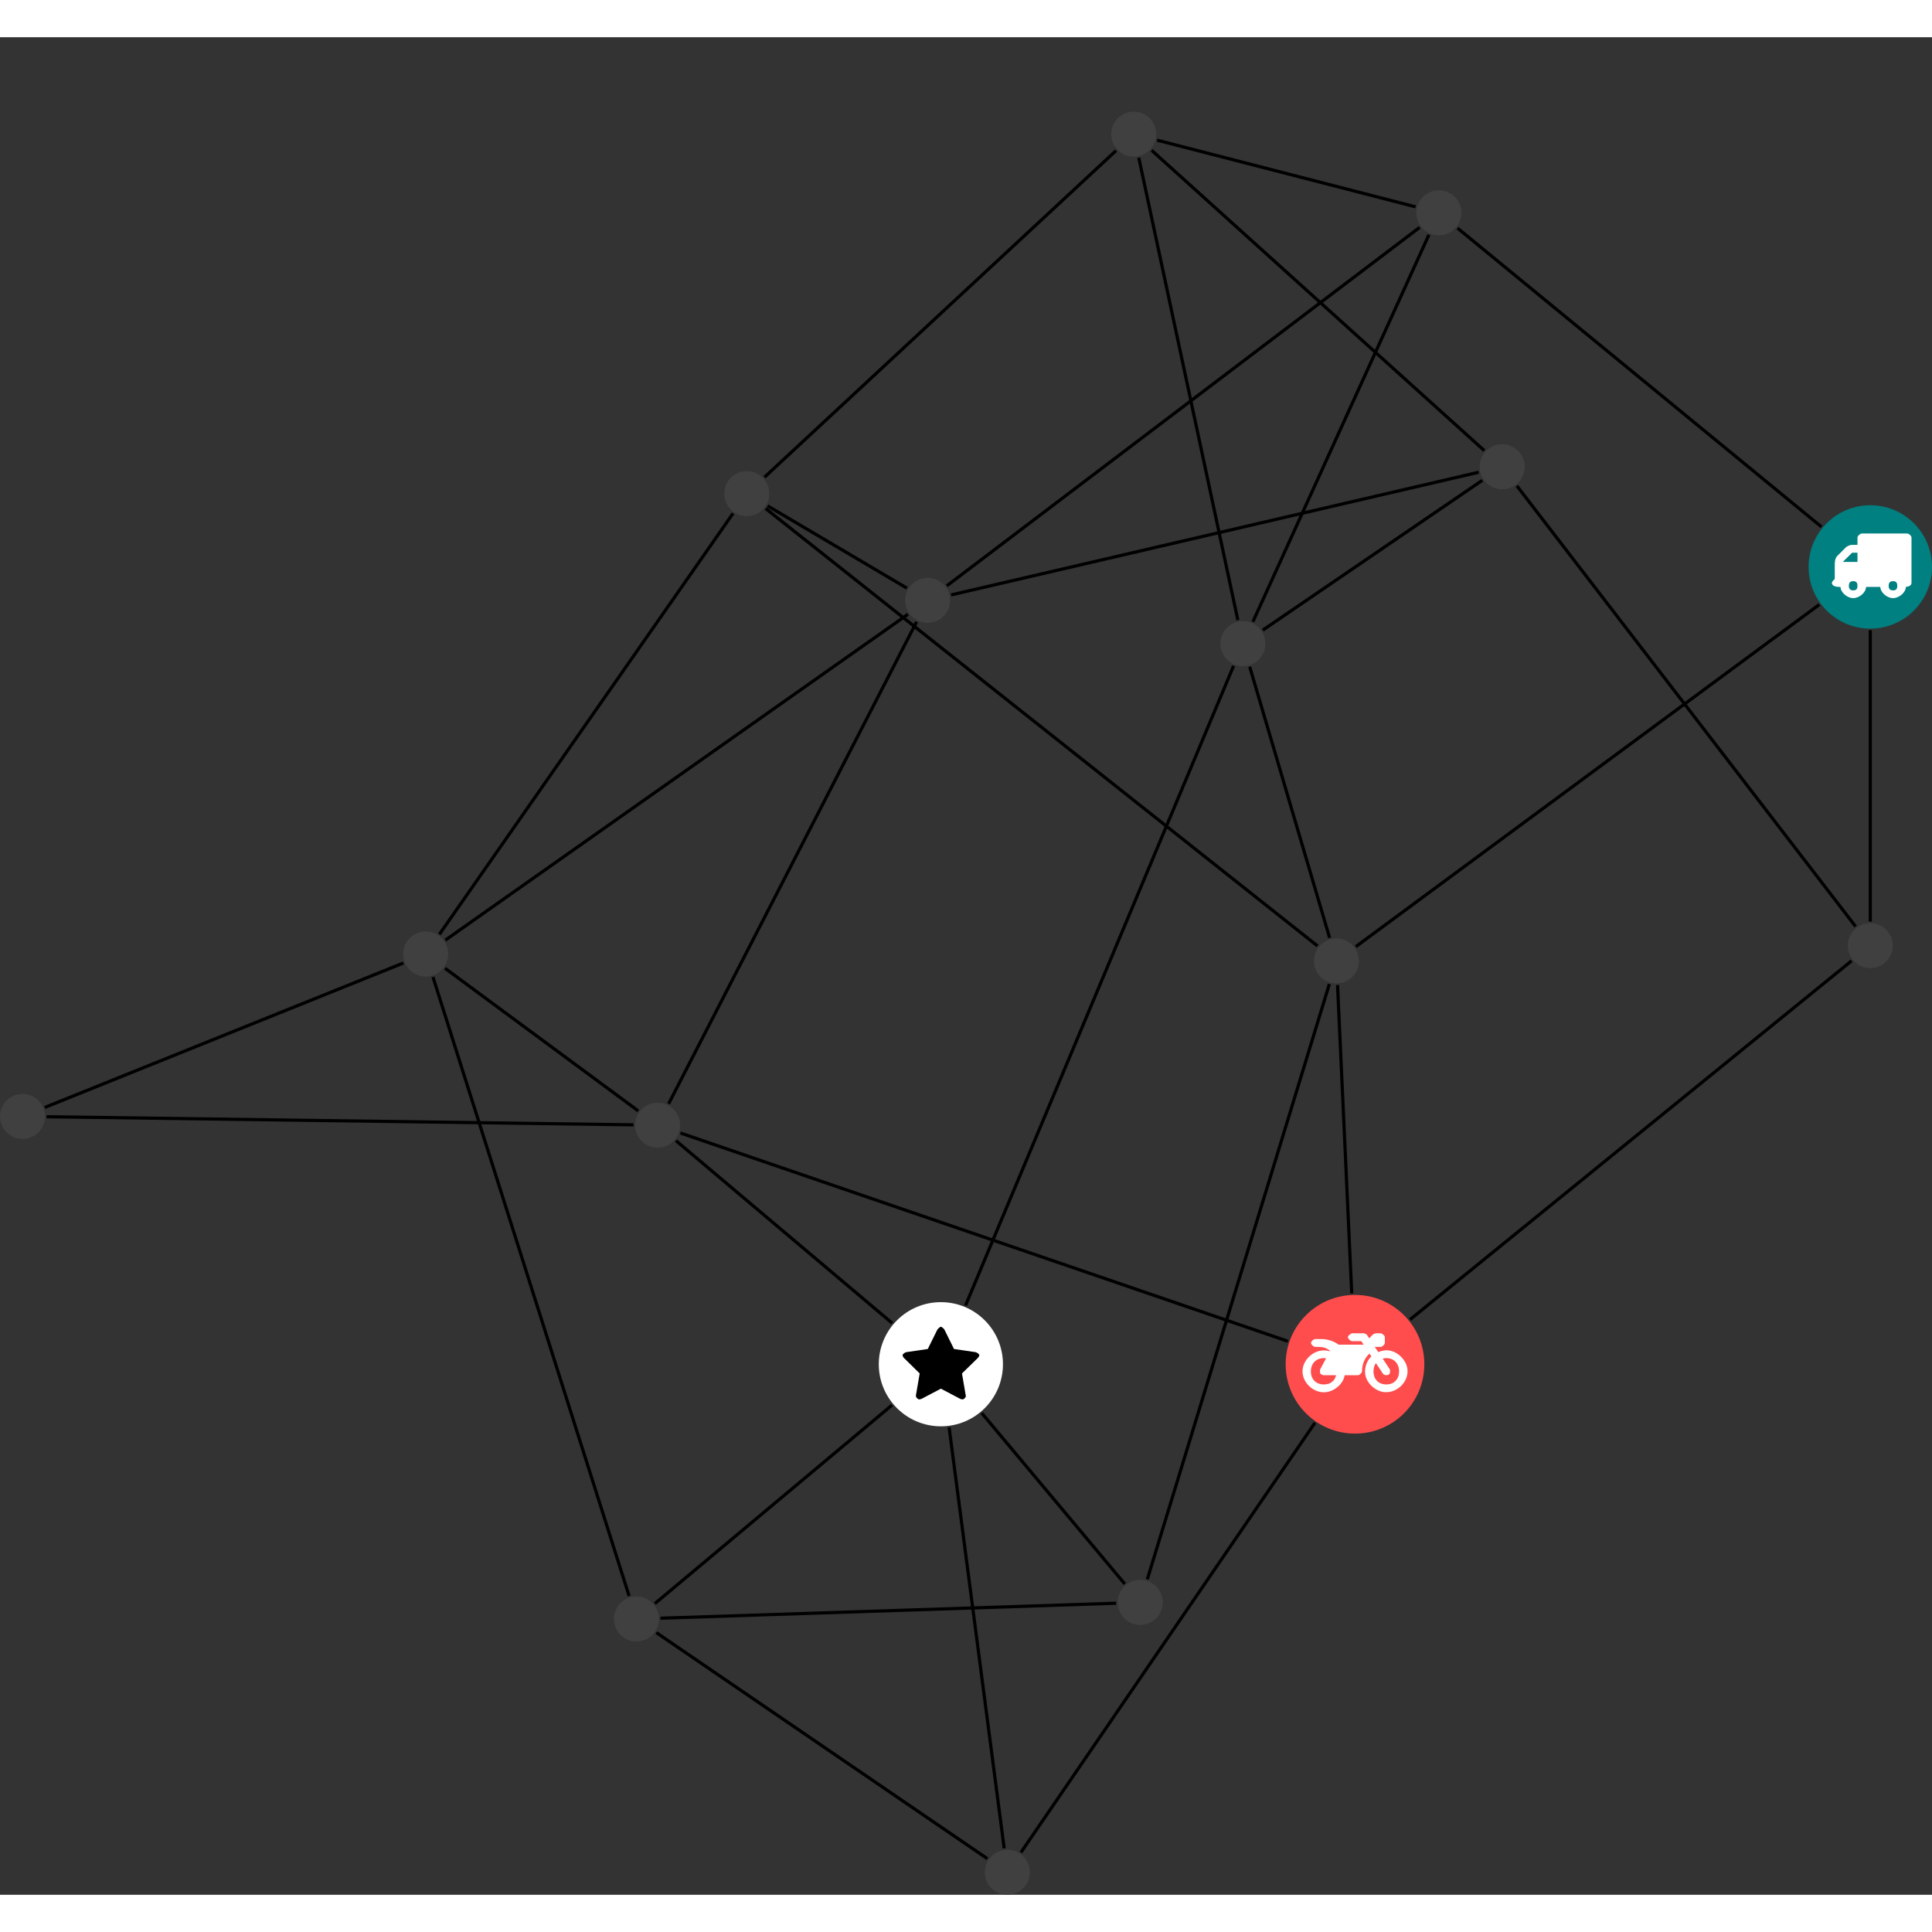 <?xml version="1.0" encoding="UTF-8"?>
<svg xmlns="http://www.w3.org/2000/svg" xmlns:xlink="http://www.w3.org/1999/xlink" width="241.978pt" height="241.978pt" viewBox="0.000 -9.324 241.978 232.654" version="1.1">
<rect x="0.000" y="-9.324" width="241.978" height="232.654" fill="#333333" stroke="none"/>
<defs>
<g>
<symbol overflow="visible" id="glyph0-0">
<path style="stroke:none;" d="M 1.422 -0.75 L 1.422 -7.922 L 3.562 -7.922 L 3.562 -0.891 L 1.422 -0.891 Z M 0.625 0 L 4.531 0 L 4.531 -8.812 L 0.438 -8.812 L 0.438 0 Z M 0.625 0 "/>
</symbol>
<symbol overflow="visible" id="glyph0-1">
<path style="stroke:none;" d="M 3.375 -0.844 C 3.375 -0.453 3.234 -0.266 2.844 -0.266 C 2.469 -0.266 2.297 -0.453 2.297 -0.844 C 2.297 -1.219 2.469 -1.422 2.844 -1.422 C 3.234 -1.422 3.375 -1.219 3.375 -0.844 Z M 1.594 -3.688 L 1.594 -3.859 C 1.594 -3.875 1.578 -3.875 1.594 -3.891 L 2.688 -4.969 C 2.703 -5 2.656 -4.984 2.688 -4.984 L 3.375 -4.984 L 3.375 -3.828 L 1.594 -3.828 Z M 8.359 -0.844 C 8.359 -0.453 8.219 -0.266 7.828 -0.266 C 7.453 -0.266 7.281 -0.453 7.281 -0.844 C 7.281 -1.219 7.453 -1.422 7.828 -1.422 C 8.219 -1.422 8.359 -1.219 8.359 -0.844 Z M 10.141 -6.891 C 10.141 -7.094 9.812 -7.391 9.609 -7.391 L 3.922 -7.391 C 3.719 -7.391 3.375 -7.094 3.375 -6.891 L 3.375 -5.969 L 2.672 -5.969 C 2.469 -5.969 2.078 -5.812 1.938 -5.672 L 0.844 -4.578 C 0.531 -4.266 0.531 -3.734 0.531 -3.328 L 0.531 -1.688 C 0.516 -1.688 0.172 -1.391 0.172 -1.203 C 0.172 -0.781 0.781 -0.703 1.062 -0.703 L 1.25 -0.703 C 1.25 -0.047 2.062 0.703 2.844 0.703 C 3.641 0.703 4.453 -0.047 4.453 -0.703 L 6.234 -0.703 C 6.234 -0.047 7.047 0.703 7.828 0.703 C 8.625 0.703 9.438 -0.047 9.438 -0.703 C 9.547 -0.703 10.141 -0.781 10.141 -1.203 Z M 10.141 -6.891 "/>
</symbol>
<symbol overflow="visible" id="glyph0-2">
<path style="stroke:none;" d="M 12.969 -2.906 C 12.844 -3.984 11.859 -5.016 10.781 -5.219 C 10.234 -5.328 9.703 -5.219 9.328 -5.031 L 8.875 -5.688 L 9.609 -5.688 C 9.812 -5.688 10.141 -5.984 10.141 -6.188 L 10.141 -6.891 C 10.141 -7.094 9.812 -7.391 9.609 -7.391 L 9.047 -7.391 C 8.969 -7.391 8.734 -7.312 8.656 -7.25 L 8.188 -6.766 L 7.891 -7.203 C 7.828 -7.281 7.594 -7.391 7.484 -7.391 L 6.078 -7.391 C 5.906 -7.391 5.547 -7.125 5.516 -6.953 C 5.484 -6.734 5.828 -6.406 6.047 -6.406 L 7.188 -6.406 L 7.484 -5.969 L 4.344 -5.969 C 4.141 -6.125 3.375 -6.672 2.141 -6.672 L 1.422 -6.672 C 1.219 -6.672 0.891 -6.375 0.891 -6.188 C 0.891 -5.984 1.219 -5.688 1.422 -5.688 L 1.781 -5.688 C 2.484 -5.688 2.906 -5.516 3.281 -5.188 L 3.25 -5.141 C 3.078 -5.188 2.797 -5.25 2.5 -5.25 C 1.109 -5.25 -0.172 -4 -0.172 -2.625 C -0.172 -1.25 1.109 0 2.5 0 C 3.75 0 4.953 -1.062 5.109 -2.141 L 6.766 -2.141 C 6.969 -2.141 7.281 -2.438 7.281 -2.625 C 7.281 -3.609 7.688 -4.391 8.219 -4.844 L 8.453 -4.5 C 7.969 -4.062 7.578 -3.203 7.672 -2.359 C 7.781 -1.172 8.969 -0.094 10.141 -0.016 C 11.703 0.094 13.156 -1.344 12.969 -2.906 Z M 2.5 -0.984 C 1.516 -0.984 0.875 -1.641 0.875 -2.625 C 0.875 -3.594 1.516 -4.281 2.5 -4.281 C 2.672 -4.281 2.844 -4.234 2.781 -4.25 L 2.047 -2.891 C 2 -2.781 2 -2.469 2.047 -2.359 C 2.125 -2.25 2.375 -2.141 2.5 -2.141 L 4.031 -2.141 C 3.891 -1.453 3.344 -0.984 2.5 -0.984 Z M 10.328 -0.984 C 9.344 -0.984 8.719 -1.641 8.719 -2.625 C 8.719 -3.109 8.859 -3.469 9.031 -3.641 L 9.906 -2.328 C 9.969 -2.219 10.203 -2.141 10.328 -2.141 C 10.391 -2.141 10.594 -2.188 10.641 -2.234 C 10.812 -2.344 10.844 -2.75 10.734 -2.922 L 9.875 -4.219 C 9.859 -4.219 10.094 -4.281 10.328 -4.281 C 11.297 -4.281 11.922 -3.594 11.922 -2.625 C 11.922 -1.641 11.297 -0.984 10.328 -0.984 Z M 10.328 -0.984 "/>
</symbol>
<symbol overflow="visible" id="glyph0-3">
<path style="stroke:none;" d="M 9.438 -5.078 C 9.438 -5.25 9.078 -5.453 8.938 -5.469 L 6.266 -5.859 L 5.078 -8.266 C 5.031 -8.375 4.75 -8.641 4.625 -8.641 C 4.5 -8.641 4.234 -8.375 4.172 -8.266 L 2.984 -5.859 L 0.312 -5.469 C 0.172 -5.453 -0.172 -5.25 -0.172 -5.078 C -0.172 -4.969 -0.062 -4.781 0.016 -4.719 L 1.969 -2.797 L 1.5 -0.062 C 1.5 -0.016 1.5 0.016 1.5 0.047 C 1.5 0.203 1.75 0.453 1.906 0.453 C 1.984 0.453 2.188 0.406 2.25 0.359 L 4.625 -0.891 L 7 0.359 C 7.062 0.406 7.266 0.453 7.344 0.453 C 7.5 0.453 7.75 0.203 7.75 0.047 C 7.75 0.016 7.75 -0.016 7.734 -0.062 L 7.266 -2.797 L 9.234 -4.719 C 9.297 -4.781 9.438 -4.969 9.438 -5.078 Z M 9.438 -5.078 "/>
</symbol>
</g>
<clipPath id="clip1">
  <path d="M 122 158 L 171 158 L 171 223.332 L 122 223.332 Z M 122 158 "/>
</clipPath>
<clipPath id="clip2">
  <path d="M 76 184 L 130 184 L 130 223.332 L 76 223.332 Z M 76 184 "/>
</clipPath>
<clipPath id="clip3">
  <path d="M 113 159 L 132 159 L 132 223.332 L 113 223.332 Z M 113 159 "/>
</clipPath>
<clipPath id="clip4">
  <path d="M 226 49 L 241.977 49 L 241.977 65 L 226 65 Z M 226 49 "/>
</clipPath>
<clipPath id="clip5">
  <path d="M 123 217 L 129 217 L 129 223.332 L 123 223.332 Z M 123 217 "/>
</clipPath>
</defs>
<g id="surface1">
<path style="fill:none;stroke-width:0.399;stroke-linecap:butt;stroke-linejoin:miter;stroke:rgb(0%,0%,0%);stroke-opacity:1;stroke-miterlimit:10;" d="M 0 -7.927 L 0 -44.412 " transform="matrix(1,0,0,-1,234.25,57.022)"/>
<path style="fill:none;stroke-width:0.399;stroke-linecap:butt;stroke-linejoin:miter;stroke:rgb(0%,0%,0%);stroke-opacity:1;stroke-miterlimit:10;" d="M -6.379 -4.708 L -64.438 -47.556 " transform="matrix(1,0,0,-1,234.25,57.022)"/>
<path style="fill:none;stroke-width:0.399;stroke-linecap:butt;stroke-linejoin:miter;stroke:rgb(0%,0%,0%);stroke-opacity:1;stroke-miterlimit:10;" d="M -6.129 5.03 L -51.699 42.436 " transform="matrix(1,0,0,-1,234.25,57.022)"/>
<path style="fill:none;stroke-width:0.399;stroke-linecap:butt;stroke-linejoin:miter;stroke:rgb(0%,0%,0%);stroke-opacity:1;stroke-miterlimit:10;" d="M -2.344 -49.333 L -57.645 -94.263 " transform="matrix(1,0,0,-1,234.25,57.022)"/>
<path style="fill:none;stroke-width:0.399;stroke-linecap:butt;stroke-linejoin:miter;stroke:rgb(0%,0%,0%);stroke-opacity:1;stroke-miterlimit:10;" d="M -1.84 -45.037 L -44.266 10.155 " transform="matrix(1,0,0,-1,234.25,57.022)"/>
<path style="fill:none;stroke-width:0.399;stroke-linecap:butt;stroke-linejoin:miter;stroke:rgb(0%,0%,0%);stroke-opacity:1;stroke-miterlimit:10;" d="M -66.727 -52.361 L -64.949 -90.99 " transform="matrix(1,0,0,-1,234.25,57.022)"/>
<path style="fill:none;stroke-width:0.399;stroke-linecap:butt;stroke-linejoin:miter;stroke:rgb(0%,0%,0%);stroke-opacity:1;stroke-miterlimit:10;" d="M -67.75 -52.236 L -90.555 -126.802 " transform="matrix(1,0,0,-1,234.25,57.022)"/>
<path style="fill:none;stroke-width:0.399;stroke-linecap:butt;stroke-linejoin:miter;stroke:rgb(0%,0%,0%);stroke-opacity:1;stroke-miterlimit:10;" d="M -69.23 -47.474 L -138.352 7.311 " transform="matrix(1,0,0,-1,234.25,57.022)"/>
<path style="fill:none;stroke-width:0.399;stroke-linecap:butt;stroke-linejoin:miter;stroke:rgb(0%,0%,0%);stroke-opacity:1;stroke-miterlimit:10;" d="M -67.719 -46.455 L -77.727 -12.505 " transform="matrix(1,0,0,-1,234.25,57.022)"/>
<g clip-path="url(#clip1)" clip-rule="nonzero">
<path style="fill:none;stroke-width:0.399;stroke-linecap:butt;stroke-linejoin:miter;stroke:rgb(0%,0%,0%);stroke-opacity:1;stroke-miterlimit:10;" d="M -69.559 -107.197 L -106.379 -161.001 " transform="matrix(1,0,0,-1,234.25,57.022)"/>
</g>
<path style="fill:none;stroke-width:0.399;stroke-linecap:butt;stroke-linejoin:miter;stroke:rgb(0%,0%,0%);stroke-opacity:1;stroke-miterlimit:10;" d="M -72.949 -96.982 L -149.031 -70.896 " transform="matrix(1,0,0,-1,234.25,57.022)"/>
<path style="fill:none;stroke-width:0.399;stroke-linecap:butt;stroke-linejoin:miter;stroke:rgb(0%,0%,0%);stroke-opacity:1;stroke-miterlimit:10;" d="M -94.453 -129.791 L -151.527 -131.669 " transform="matrix(1,0,0,-1,234.25,57.022)"/>
<path style="fill:none;stroke-width:0.399;stroke-linecap:butt;stroke-linejoin:miter;stroke:rgb(0%,0%,0%);stroke-opacity:1;stroke-miterlimit:10;" d="M -93.375 -127.376 L -111.289 -105.974 " transform="matrix(1,0,0,-1,234.25,57.022)"/>
<g clip-path="url(#clip2)" clip-rule="nonzero">
<path style="fill:none;stroke-width:0.399;stroke-linecap:butt;stroke-linejoin:miter;stroke:rgb(0%,0%,0%);stroke-opacity:1;stroke-miterlimit:10;" d="M -110.578 -161.791 L -152.051 -133.47 " transform="matrix(1,0,0,-1,234.25,57.022)"/>
</g>
<g clip-path="url(#clip3)" clip-rule="nonzero">
<path style="fill:none;stroke-width:0.399;stroke-linecap:butt;stroke-linejoin:miter;stroke:rgb(0%,0%,0%);stroke-opacity:1;stroke-miterlimit:10;" d="M -108.477 -160.501 L -115.375 -107.771 " transform="matrix(1,0,0,-1,234.25,57.022)"/>
</g>
<path style="fill:none;stroke-width:0.399;stroke-linecap:butt;stroke-linejoin:miter;stroke:rgb(0%,0%,0%);stroke-opacity:1;stroke-miterlimit:10;" d="M -152.227 -129.833 L -122.527 -104.978 " transform="matrix(1,0,0,-1,234.25,57.022)"/>
<path style="fill:none;stroke-width:0.399;stroke-linecap:butt;stroke-linejoin:miter;stroke:rgb(0%,0%,0%);stroke-opacity:1;stroke-miterlimit:10;" d="M -155.453 -128.892 L -180.023 -51.357 " transform="matrix(1,0,0,-1,234.25,57.022)"/>
<path style="fill:none;stroke-width:0.399;stroke-linecap:butt;stroke-linejoin:miter;stroke:rgb(0%,0%,0%);stroke-opacity:1;stroke-miterlimit:10;" d="M -122.504 -94.716 L -149.582 -71.865 " transform="matrix(1,0,0,-1,234.25,57.022)"/>
<path style="fill:none;stroke-width:0.399;stroke-linecap:butt;stroke-linejoin:miter;stroke:rgb(0%,0%,0%);stroke-opacity:1;stroke-miterlimit:10;" d="M -113.324 -92.505 L -79.746 -12.392 " transform="matrix(1,0,0,-1,234.25,57.022)"/>
<path style="fill:none;stroke-width:0.399;stroke-linecap:butt;stroke-linejoin:miter;stroke:rgb(0%,0%,0%);stroke-opacity:1;stroke-miterlimit:10;" d="M -228.418 -68.861 L -154.906 -69.876 " transform="matrix(1,0,0,-1,234.25,57.022)"/>
<path style="fill:none;stroke-width:0.399;stroke-linecap:butt;stroke-linejoin:miter;stroke:rgb(0%,0%,0%);stroke-opacity:1;stroke-miterlimit:10;" d="M -228.637 -67.693 L -183.734 -49.607 " transform="matrix(1,0,0,-1,234.25,57.022)"/>
<path style="fill:none;stroke-width:0.399;stroke-linecap:butt;stroke-linejoin:miter;stroke:rgb(0%,0%,0%);stroke-opacity:1;stroke-miterlimit:10;" d="M -154.316 -68.126 L -178.508 -50.271 " transform="matrix(1,0,0,-1,234.25,57.022)"/>
<path style="fill:none;stroke-width:0.399;stroke-linecap:butt;stroke-linejoin:miter;stroke:rgb(0%,0%,0%);stroke-opacity:1;stroke-miterlimit:10;" d="M -150.508 -67.236 L -119.449 -6.873 " transform="matrix(1,0,0,-1,234.25,57.022)"/>
<path style="fill:none;stroke-width:0.399;stroke-linecap:butt;stroke-linejoin:miter;stroke:rgb(0%,0%,0%);stroke-opacity:1;stroke-miterlimit:10;" d="M -178.469 -46.74 L -120.535 -5.927 " transform="matrix(1,0,0,-1,234.25,57.022)"/>
<path style="fill:none;stroke-width:0.399;stroke-linecap:butt;stroke-linejoin:miter;stroke:rgb(0%,0%,0%);stroke-opacity:1;stroke-miterlimit:10;" d="M -179.211 -46.005 L -142.441 6.71 " transform="matrix(1,0,0,-1,234.25,57.022)"/>
<path style="fill:none;stroke-width:0.399;stroke-linecap:butt;stroke-linejoin:miter;stroke:rgb(0%,0%,0%);stroke-opacity:1;stroke-miterlimit:10;" d="M -120.664 -2.654 L -138.117 7.651 " transform="matrix(1,0,0,-1,234.25,57.022)"/>
<path style="fill:none;stroke-width:0.399;stroke-linecap:butt;stroke-linejoin:miter;stroke:rgb(0%,0%,0%);stroke-opacity:1;stroke-miterlimit:10;" d="M -115.129 -3.505 L -49.043 11.862 " transform="matrix(1,0,0,-1,234.25,57.022)"/>
<path style="fill:none;stroke-width:0.399;stroke-linecap:butt;stroke-linejoin:miter;stroke:rgb(0%,0%,0%);stroke-opacity:1;stroke-miterlimit:10;" d="M -115.664 -2.365 L -56.438 42.53 " transform="matrix(1,0,0,-1,234.25,57.022)"/>
<path style="fill:none;stroke-width:0.399;stroke-linecap:butt;stroke-linejoin:miter;stroke:rgb(0%,0%,0%);stroke-opacity:1;stroke-miterlimit:10;" d="M -138.504 11.237 L -94.461 52.151 " transform="matrix(1,0,0,-1,234.25,57.022)"/>
<path style="fill:none;stroke-width:0.399;stroke-linecap:butt;stroke-linejoin:miter;stroke:rgb(0%,0%,0%);stroke-opacity:1;stroke-miterlimit:10;" d="M -48.344 14.569 L -90.012 52.182 " transform="matrix(1,0,0,-1,234.25,57.022)"/>
<path style="fill:none;stroke-width:0.399;stroke-linecap:butt;stroke-linejoin:miter;stroke:rgb(0%,0%,0%);stroke-opacity:1;stroke-miterlimit:10;" d="M -48.598 10.846 L -76.086 -7.912 " transform="matrix(1,0,0,-1,234.25,57.022)"/>
<path style="fill:none;stroke-width:0.399;stroke-linecap:butt;stroke-linejoin:miter;stroke:rgb(0%,0%,0%);stroke-opacity:1;stroke-miterlimit:10;" d="M -91.621 51.252 L -79.211 -6.662 " transform="matrix(1,0,0,-1,234.25,57.022)"/>
<path style="fill:none;stroke-width:0.399;stroke-linecap:butt;stroke-linejoin:miter;stroke:rgb(0%,0%,0%);stroke-opacity:1;stroke-miterlimit:10;" d="M -89.328 53.452 L -56.953 45.104 " transform="matrix(1,0,0,-1,234.25,57.022)"/>
<path style="fill:none;stroke-width:0.399;stroke-linecap:butt;stroke-linejoin:miter;stroke:rgb(0%,0%,0%);stroke-opacity:1;stroke-miterlimit:10;" d="M -77.328 -6.865 L -55.281 41.604 " transform="matrix(1,0,0,-1,234.25,57.022)"/>
<g clip-path="url(#clip4)" clip-rule="nonzero">
<path style=" stroke:none;fill-rule:nonzero;fill:rgb(0%,50%,50%);fill-opacity:1;" d="M 241.98 57.023 C 241.98 52.754 238.52 49.293 234.25 49.293 C 229.98 49.293 226.52 52.754 226.52 57.023 C 226.52 61.289 229.98 64.75 234.25 64.75 C 238.52 64.75 241.98 61.289 241.98 57.023 Z M 241.98 57.023 "/>
</g>
<g style="fill:rgb(100%,100%,100%);fill-opacity:1;">
  <use xlink:href="#glyph0-1" x="229.268" y="60.225"/>
</g>
<path style=" stroke:none;fill-rule:nonzero;fill:rgb(25%,25%,25%);fill-opacity:1;" d="M 237.066 104.449 C 237.066 102.895 235.805 101.633 234.25 101.633 C 232.695 101.633 231.434 102.895 231.434 104.449 C 231.434 106.008 232.695 107.27 234.25 107.27 C 235.805 107.27 237.066 106.008 237.066 104.449 Z M 237.066 104.449 "/>
<path style=" stroke:none;fill-rule:nonzero;fill:rgb(25%,25%,25%);fill-opacity:1;" d="M 170.203 106.367 C 170.203 104.812 168.941 103.551 167.383 103.551 C 165.828 103.551 164.566 104.812 164.566 106.367 C 164.566 107.926 165.828 109.188 167.383 109.188 C 168.941 109.188 170.203 107.926 170.203 106.367 Z M 170.203 106.367 "/>
<path style=" stroke:none;fill-rule:nonzero;fill:rgb(100%,29.999%,29.999%);fill-opacity:1;" d="M 178.395 156.887 C 178.395 152.086 174.508 148.199 169.711 148.199 C 164.91 148.199 161.023 152.086 161.023 156.887 C 161.023 161.684 164.91 165.57 169.711 165.57 C 174.508 165.57 178.395 161.684 178.395 156.887 Z M 178.395 156.887 "/>
<g style="fill:rgb(100%,100%,100%);fill-opacity:1;">
  <use xlink:href="#glyph0-2" x="163.308" y="160.397"/>
</g>
<path style=" stroke:none;fill-rule:nonzero;fill:rgb(25%,25%,25%);fill-opacity:1;" d="M 145.629 186.711 C 145.629 185.152 144.367 183.891 142.812 183.891 C 141.254 183.891 139.992 185.152 139.992 186.711 C 139.992 188.266 141.254 189.527 142.812 189.527 C 144.367 189.527 145.629 188.266 145.629 186.711 Z M 145.629 186.711 "/>
<g clip-path="url(#clip5)" clip-rule="nonzero">
<path style=" stroke:none;fill-rule:nonzero;fill:rgb(25%,25%,25%);fill-opacity:1;" d="M 128.984 220.512 C 128.984 218.957 127.723 217.695 126.168 217.695 C 124.609 217.695 123.348 218.957 123.348 220.512 C 123.348 222.07 124.609 223.332 126.168 223.332 C 127.723 223.332 128.984 222.07 128.984 220.512 Z M 128.984 220.512 "/>
</g>
<path style=" stroke:none;fill-rule:nonzero;fill:rgb(25%,25%,25%);fill-opacity:1;" d="M 82.527 188.789 C 82.527 187.234 81.266 185.973 79.711 185.973 C 78.152 185.973 76.891 187.234 76.891 188.789 C 76.891 190.344 78.152 191.605 79.711 191.605 C 81.266 191.605 82.527 190.344 82.527 188.789 Z M 82.527 188.789 "/>
<path style=" stroke:none;fill-rule:nonzero;fill:rgb(100%,100%,100%);fill-opacity:1;" d="M 125.617 156.883 C 125.617 152.586 122.137 149.105 117.84 149.105 C 113.547 149.105 110.066 152.586 110.066 156.883 C 110.066 161.176 113.547 164.656 117.84 164.656 C 122.137 164.656 125.617 161.176 125.617 156.883 Z M 125.617 156.883 "/>
<g style="fill:rgb(0%,0%,0%);fill-opacity:1;">
  <use xlink:href="#glyph0-3" x="113.219" y="160.832"/>
</g>
<path style=" stroke:none;fill-rule:nonzero;fill:rgb(25%,25%,25%);fill-opacity:1;" d="M 5.637 125.844 C 5.637 124.285 4.375 123.023 2.816 123.023 C 1.262 123.023 0 124.285 0 125.844 C 0 127.398 1.262 128.66 2.816 128.66 C 4.375 128.66 5.637 127.398 5.637 125.844 Z M 5.637 125.844 "/>
<path style=" stroke:none;fill-rule:nonzero;fill:rgb(25%,25%,25%);fill-opacity:1;" d="M 85.184 126.941 C 85.184 125.383 83.922 124.121 82.363 124.121 C 80.809 124.121 79.547 125.383 79.547 126.941 C 79.547 128.496 80.809 129.758 82.363 129.758 C 83.922 129.758 85.184 128.496 85.184 126.941 Z M 85.184 126.941 "/>
<path style=" stroke:none;fill-rule:nonzero;fill:rgb(25%,25%,25%);fill-opacity:1;" d="M 56.133 105.5 C 56.133 103.945 54.871 102.684 53.316 102.684 C 51.758 102.684 50.496 103.945 50.496 105.5 C 50.496 107.059 51.758 108.32 53.316 108.32 C 54.871 108.32 56.133 107.059 56.133 105.5 Z M 56.133 105.5 "/>
<path style=" stroke:none;fill-rule:nonzero;fill:rgb(25%,25%,25%);fill-opacity:1;" d="M 119.004 61.211 C 119.004 59.652 117.742 58.391 116.184 58.391 C 114.629 58.391 113.367 59.652 113.367 61.211 C 113.367 62.766 114.629 64.027 116.184 64.027 C 117.742 64.027 119.004 62.766 119.004 61.211 Z M 119.004 61.211 "/>
<path style=" stroke:none;fill-rule:nonzero;fill:rgb(25%,25%,25%);fill-opacity:1;" d="M 96.352 47.836 C 96.352 46.281 95.09 45.02 93.535 45.02 C 91.98 45.02 90.719 46.281 90.719 47.836 C 90.719 49.395 91.98 50.656 93.535 50.656 C 95.09 50.656 96.352 49.395 96.352 47.836 Z M 96.352 47.836 "/>
<path style=" stroke:none;fill-rule:nonzero;fill:rgb(25%,25%,25%);fill-opacity:1;" d="M 190.965 44.477 C 190.965 42.918 189.703 41.656 188.148 41.656 C 186.59 41.656 185.328 42.918 185.328 44.477 C 185.328 46.031 186.59 47.293 188.148 47.293 C 189.703 47.293 190.965 46.031 190.965 44.477 Z M 190.965 44.477 "/>
<path style=" stroke:none;fill-rule:nonzero;fill:rgb(25%,25%,25%);fill-opacity:1;" d="M 144.816 2.816 C 144.816 1.262 143.555 0 142 0 C 140.441 0 139.18 1.262 139.18 2.816 C 139.18 4.375 140.441 5.637 142 5.637 C 143.555 5.637 144.816 4.375 144.816 2.816 Z M 144.816 2.816 "/>
<path style=" stroke:none;fill-rule:nonzero;fill:rgb(25%,25%,25%);fill-opacity:1;" d="M 158.488 66.633 C 158.488 65.074 157.227 63.812 155.672 63.812 C 154.117 63.812 152.855 65.074 152.855 66.633 C 152.855 68.188 154.117 69.449 155.672 69.449 C 157.227 69.449 158.488 68.188 158.488 66.633 Z M 158.488 66.633 "/>
<path style=" stroke:none;fill-rule:nonzero;fill:rgb(25%,25%,25%);fill-opacity:1;" d="M 183.035 12.672 C 183.035 11.113 181.773 9.852 180.219 9.852 C 178.66 9.852 177.398 11.113 177.398 12.672 C 177.398 14.227 178.66 15.488 180.219 15.488 C 181.773 15.488 183.035 14.227 183.035 12.672 Z M 183.035 12.672 "/>
</g>
</svg>
